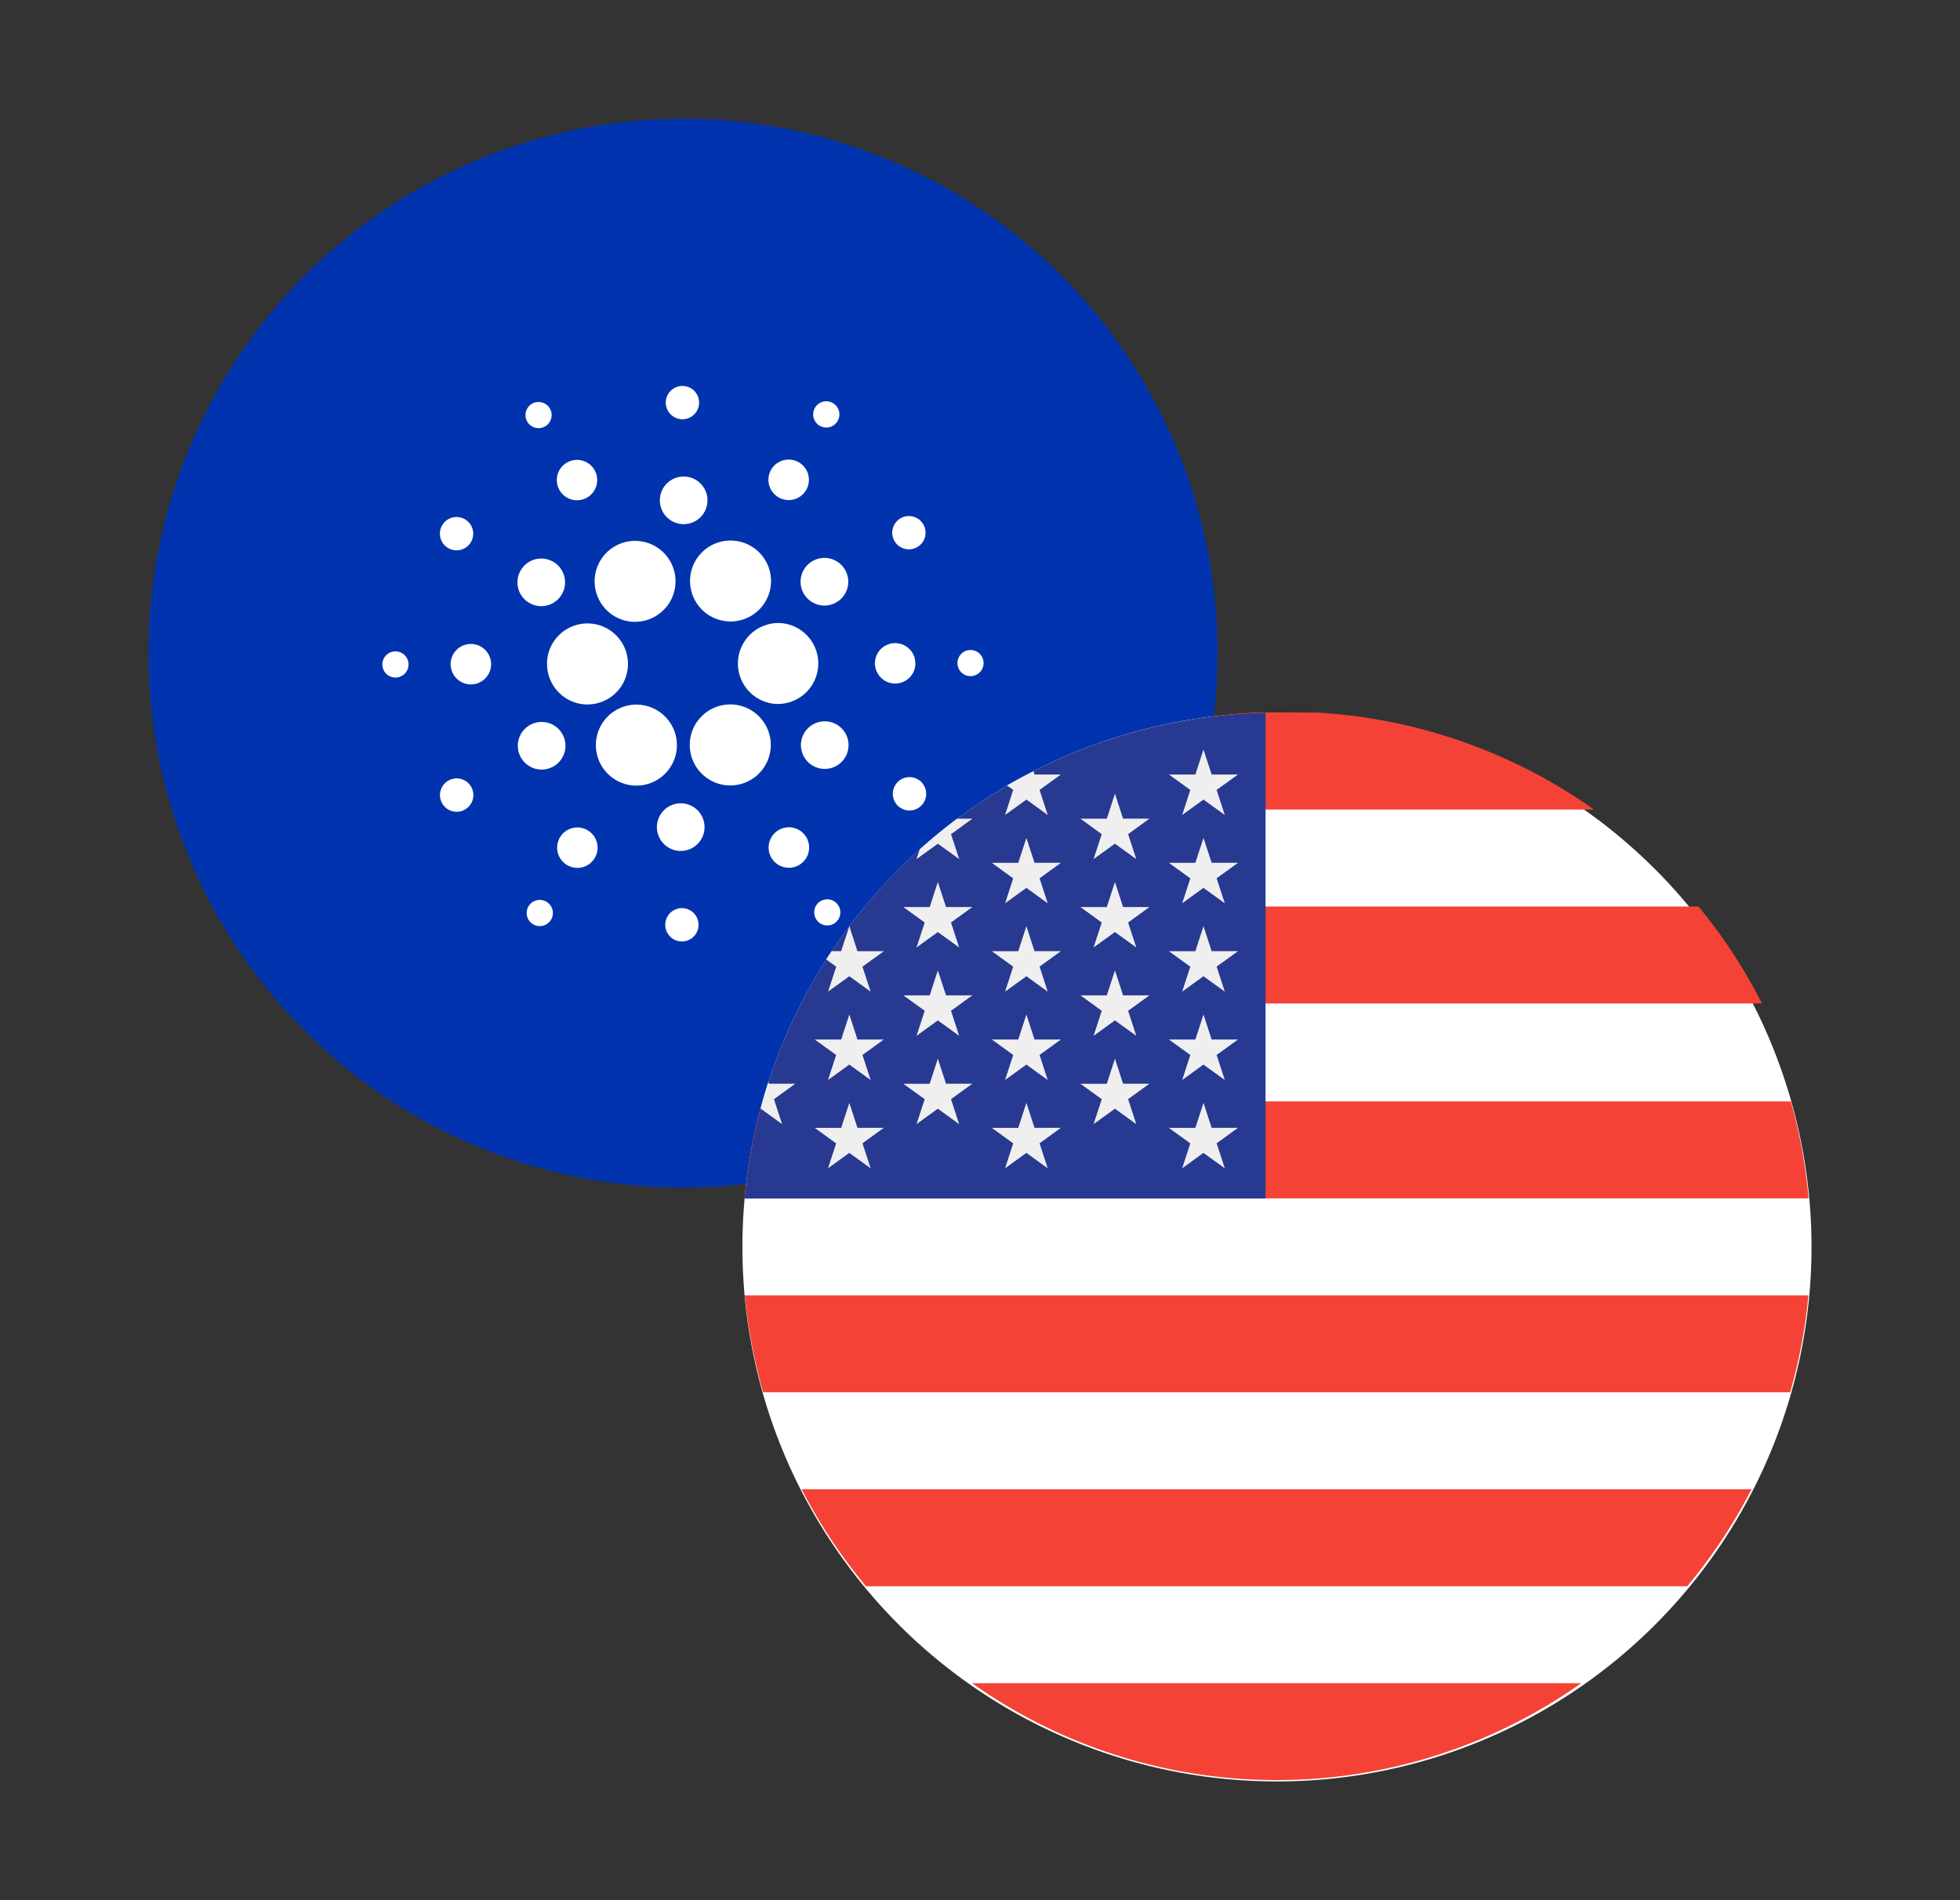 <svg width="33" height="32" fill="none" xmlns="http://www.w3.org/2000/svg"><rect width="100%" height="100%" fill="#333333" stroke="none"/><path d="M2.5 11a9 9 0 1 1 18 0 9 9 0 0 1-18 0Z" fill="#0033AD"/><path d="M9.212 11.142a.683.683 0 0 0 .642.721h.037a.682.682 0 1 0-.681-.72h.002ZM6.67 10.97a.22.22 0 1 0-.024.44.22.22 0 0 0 .024-.44Zm2.498-3.784a.22.22 0 1 0-.201-.392.22.22 0 0 0 .201.392Zm.692 1.206a.34.34 0 1 0-.306-.607.34.34 0 0 0 .306.607Zm-2.327.83a.28.28 0 1 0 .308-.469.28.28 0 0 0-.308.469Zm.414 1.623a.34.34 0 1 0-.038.68.34.34 0 0 0 .038-.68Zm-.377 2.29a.281.281 0 1 0 .254.501.281.281 0 0 0-.254-.501Zm1.323-2.993a.4.4 0 1 0 .44-.67.4.4 0 0 0-.44.67Zm4.199-1.776a.34.34 0 1 0 .373-.571.34.34 0 0 0-.373.57Zm.699-1.202a.22.22 0 1 0 .242-.37.22.22 0 0 0-.242.37Zm-.645 3.329a.682.682 0 0 0-.079 1.362h.04a.682.682 0 0 0 .039-1.362Zm-3.062-.398a.678.678 0 0 0 .943.288.681.681 0 1 0-.943-.288Zm5.346-.874a.28.28 0 1 0-.254-.5.28.28 0 0 0 .253.5Zm-1.73.217a.401.401 0 1 0 .361.717.401.401 0 0 0-.36-.717ZM11.474 7.06a.28.28 0 1 0 .032-.56.28.28 0 0 0-.032.56Zm-.003 1.765a.401.401 0 1 0 .045-.8.401.401 0 0 0-.045.8ZM9.3 12.917a.4.4 0 1 0-.361-.716.4.4 0 0 0 .36.716Zm2.43-3.507a.681.681 0 1 0 1.14.748.681.681 0 0 0-1.14-.747Zm1.185 2.85a.682.682 0 1 0-1.217.614.682.682 0 0 0 1.217-.614Zm1.191-.047a.4.4 0 1 0-.44.67.4.4 0 0 0 .44-.67Zm1.305-1.023a.34.34 0 1 0-.679-.039.34.34 0 0 0 .68.039Zm.944-.243a.22.22 0 0 0-.178.367.22.22 0 1 0 .178-.367Zm-.888 2.186a.28.28 0 1 0-.308.47.28.28 0 0 0 .308-.47Zm-6.258 2.058a.22.22 0 1 0-.242.369.22.22 0 0 0 .242-.369Zm4.621-.023a.22.22 0 0 0-.074.333.22.22 0 1 0 .075-.333Zm-2.56-2.224a.682.682 0 1 0-1.14-.747.682.682 0 0 0 1.14.747ZM9.907 13.99a.34.34 0 1 0-.372.57.34.34 0 0 0 .372-.57Zm1.59 1.304a.28.28 0 1 0-.032.56.28.28 0 0 0 .032-.56Zm.003-1.764a.401.401 0 1 0-.049.8.401.401 0 0 0 .049-.8Zm1.639.433a.341.341 0 1 0 .308.608.341.341 0 0 0-.308-.608Z" fill="#fff"/><path d="M12.5 21a9 9 0 1 1 18 0 9 9 0 0 1-18 0Z" fill="#fff"/><path fill-rule="evenodd" clip-rule="evenodd" d="M21.12 12c-1.734.1-3.335.69-4.668 1.633h10.386A8.956 8.956 0 0 0 22.171 12H21.12Zm-6.428 3.266a8.985 8.985 0 0 0-1.067 1.633h16.041a8.973 8.973 0 0 0-1.068-1.633H14.692Zm-2.155 4.915c.05-.56.15-1.106.298-1.633h17.317c.148.527.25 1.072.299 1.633H12.537Zm.003 1.633a9.06 9.06 0 0 0 .308 1.633H30.14a8.897 8.897 0 0 0 .308-1.633H12.541Zm2.04 4.899a8.99 8.99 0 0 1-1.083-1.633H29.49a8.981 8.981 0 0 1-1.082 1.633H14.58Zm6.533 3.256.028.001.027.001a8.86 8.86 0 0 0 5.454-1.625H16.366a8.859 8.859 0 0 0 4.747 1.623Z" fill="#F44336"/><path d="M21.308 12.005a8.991 8.991 0 0 0-8.77 8.179h8.77v-8.18Z" fill="#283991"/><path d="m14.3 17.085.137.421h.444l-.36.26.138.422-.36-.26-.358.26.137-.422-.36-.26h.445l.137-.42Zm0 1.488.137.42h.444l-.36.261.138.421-.36-.26-.358.26.137-.42-.36-.261h.445l.137-.421Zm1.49-3.72.138.422h.443l-.359.26.137.421-.359-.26-.359.26.138-.42-.36-.261h.444l.137-.422Zm0 1.488.138.421h.443l-.359.26.137.422-.359-.26-.359.26.138-.422-.36-.26h.444l.137-.42Zm0 1.488.138.421h.443l-.359.26.137.421-.359-.26-.359.26.138-.42-.36-.26h.444l.137-.422Zm-2.622 1.102-.137-.42.359-.261h-.444l-.01-.03c-.049.15-.093.302-.133.456l.006-.005.359.26Zm.772-2.231.36-.26.359.26-.138-.421.36-.26h-.444l-.137-.422-.138.421H14l-.09.139.169.122-.137.421Zm1.85-2.492.36.26-.138-.42.36-.261h-.257a8.941 8.941 0 0 0-.63.516l-.054.165.36-.26Zm1.132-.483.36-.26.358.26-.137-.422.359-.26h-.444l-.018-.056c-.15.076-.3.156-.445.24l.104.076-.137.422Zm.359.385.137.42h.444l-.359.261.137.421-.359-.26-.359.26.137-.42-.359-.261h.444l.137-.421Zm0 1.487.137.421h.444l-.359.26.137.422-.359-.26-.359.26.137-.421-.359-.26h.444l.137-.422Zm0 1.488.137.421h.444l-.359.26.137.422-.359-.26-.359.26.137-.422-.359-.26h.444l.137-.42Zm0 1.488.137.42h.444l-.359.261.137.421-.359-.26-.359.26.137-.42-.359-.261h.444l.137-.421Zm1.491-5.207.137.42h.444l-.359.261.137.421-.359-.26-.36.26.138-.42-.359-.261h.444l.137-.421Zm0 1.487.137.422h.444l-.359.26.137.421-.359-.26-.36.26.138-.42-.359-.261h.444l.137-.422Zm0 1.488.137.421h.444l-.359.26.137.422-.359-.26-.36.26.138-.422-.359-.26h.444l.137-.42Zm0 1.488.137.421h.444l-.359.26.137.421-.359-.26-.36.26.138-.42-.359-.26h.444l.137-.422Zm1.491-5.207.137.421h.444l-.36.26.138.422-.36-.26-.358.26.137-.422-.36-.26h.445l.137-.42Zm0 1.488.137.42h.444l-.36.261.138.421-.36-.26-.358.26.137-.42-.36-.261h.445l.137-.421Zm0 1.487.137.421h.444l-.36.26.138.422-.36-.26-.358.26.137-.421-.36-.26h.445l.137-.422Zm0 1.488.137.421h.444l-.36.26.138.422-.36-.26-.358.26.137-.422-.36-.26h.445l.137-.42Zm0 1.488.137.42h.444l-.36.261.138.421-.36-.26-.358.26.137-.42-.36-.261h.445l.137-.421Z" fill="#EFEFEF"/></svg>